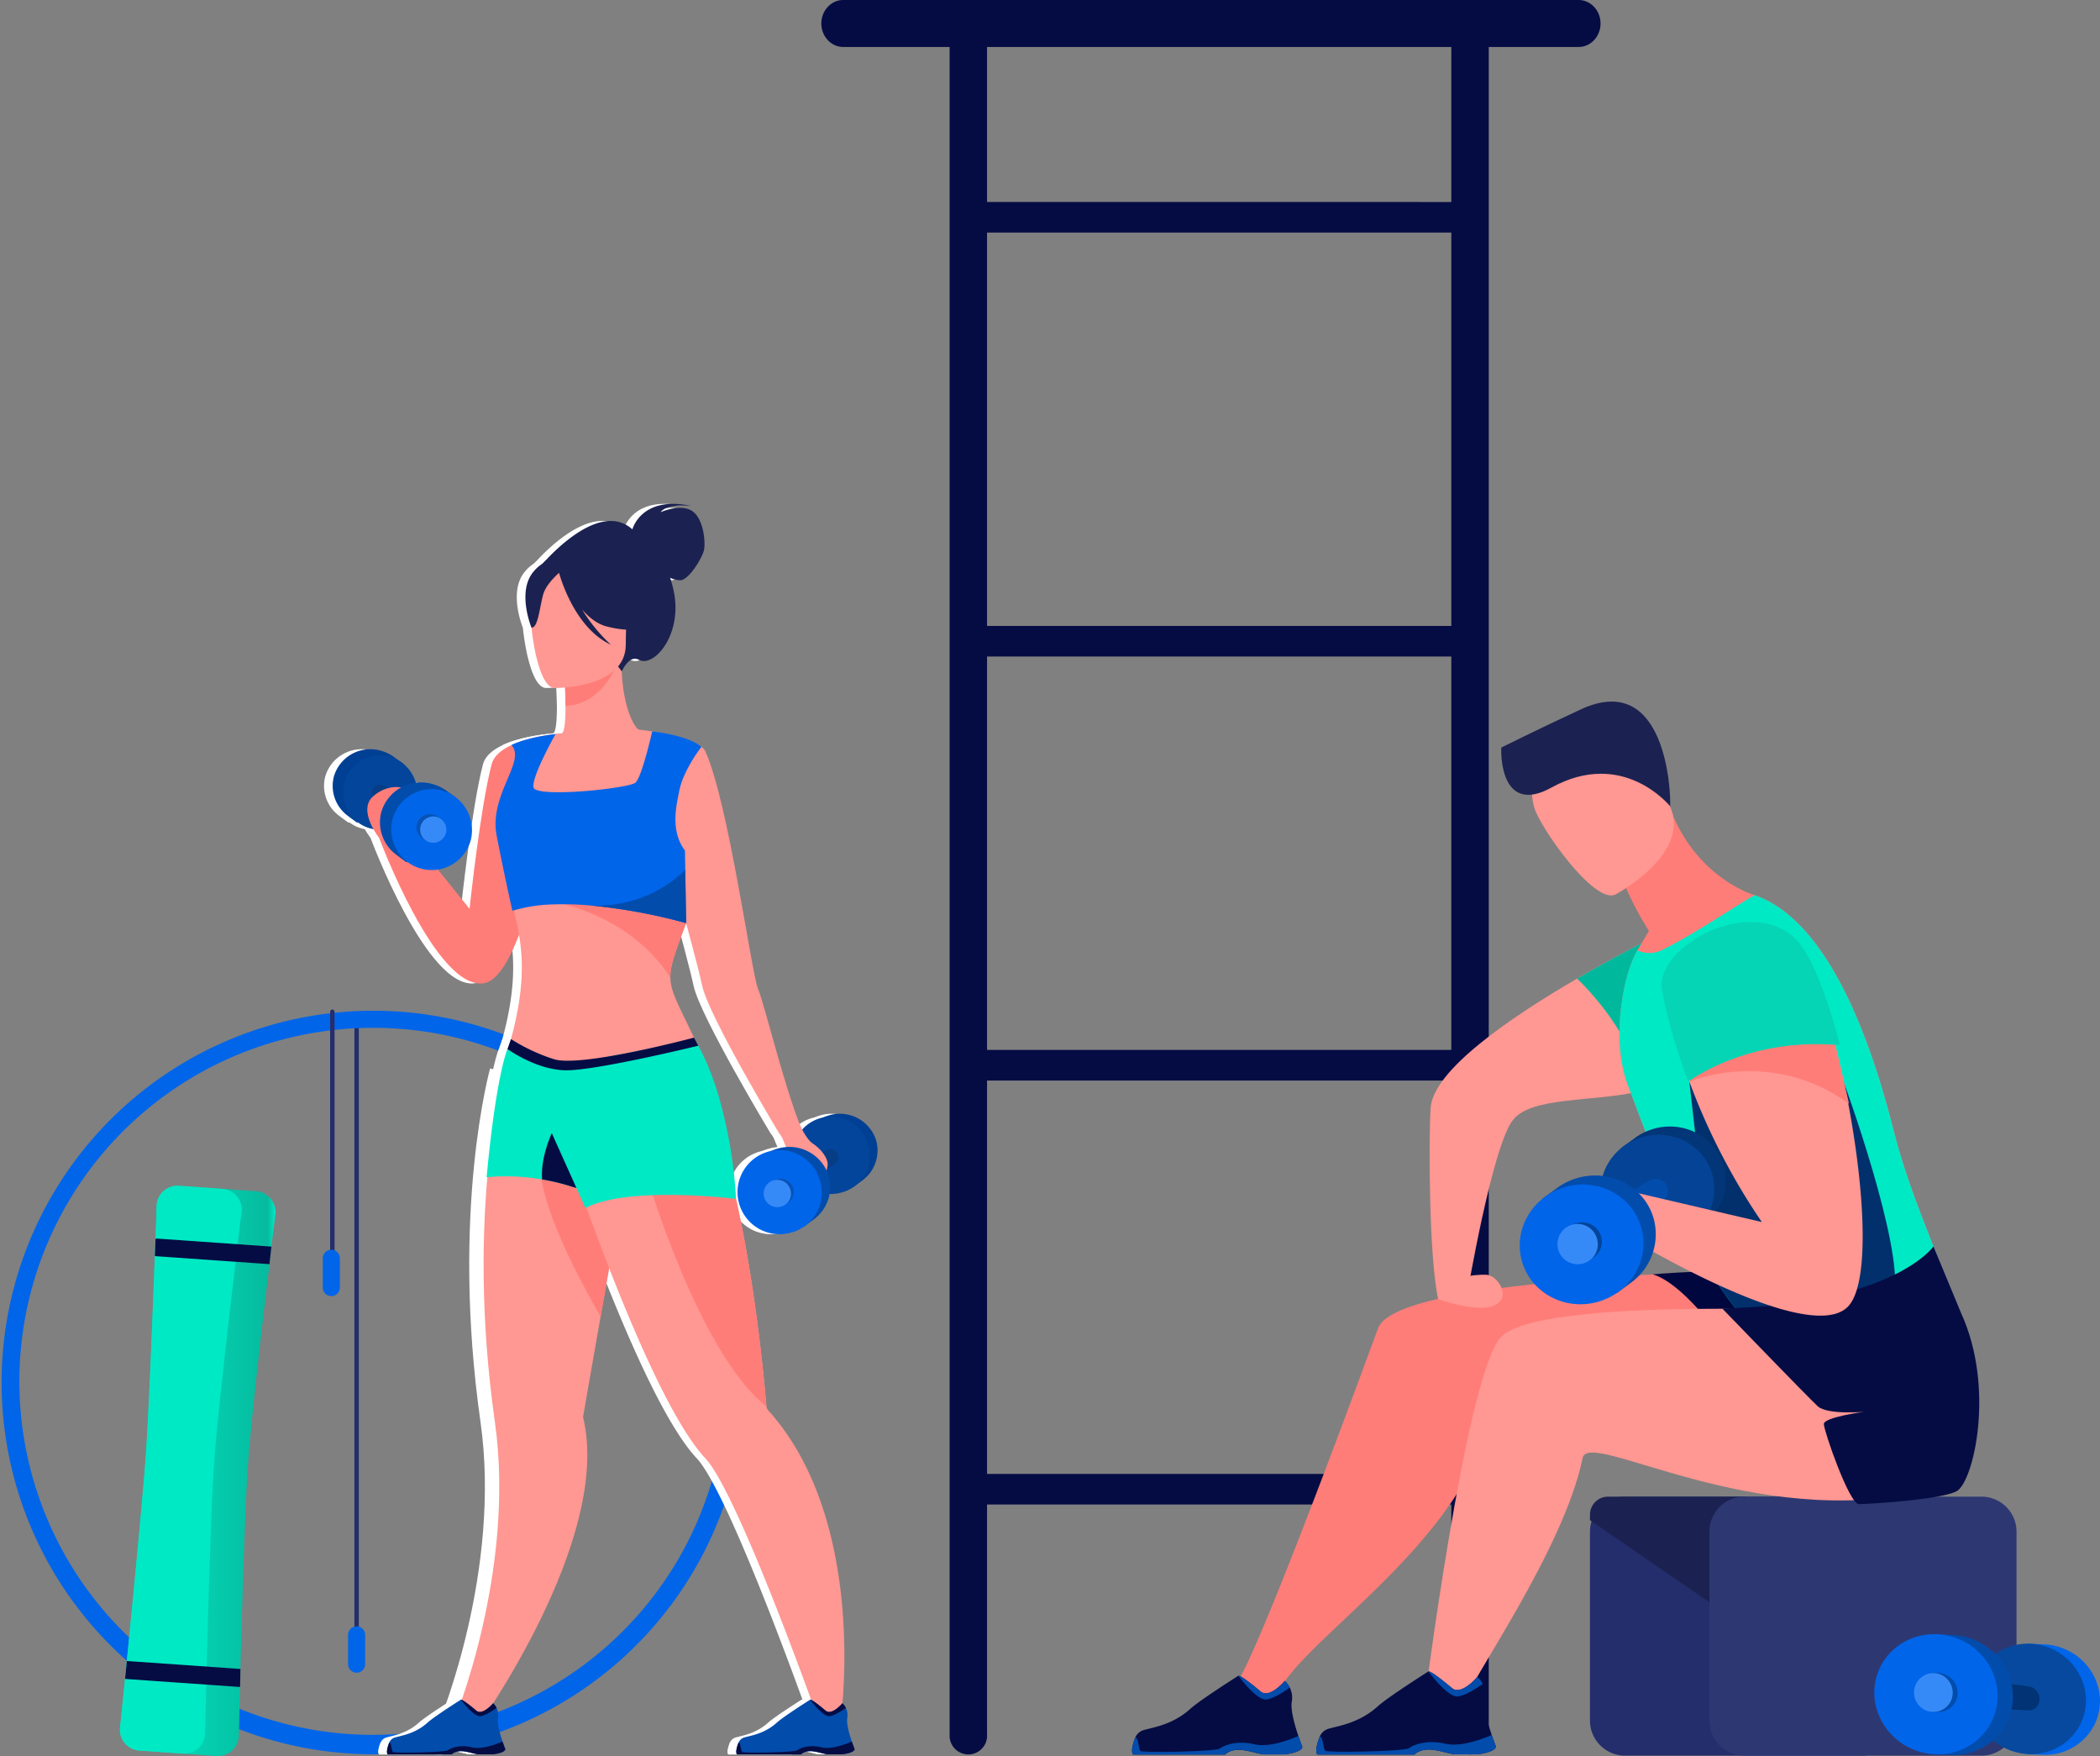 <svg xmlns="http://www.w3.org/2000/svg" xmlns:xlink="http://www.w3.org/1999/xlink" width="730.001" height="610.284" viewBox="0 0 730.001 610.284"><rect x="0" y="0" width="730.001" height="610.284" fill="#808080" stroke="none"/><defs><style>.a{fill:#050c44;}.b{fill:#242e6c;}.c{fill:#0065e9;}.d{fill:#fff;}.e{fill:#1b2251;}.f{fill:#2d3872;}.g{fill:#ff9792;}.h{fill:#00b99d;}.i{fill:#ff7d78;}.j{fill:#00073e;}.k{fill:#00e9c5;}.l{fill:#01306d;}.m{fill:#033678;}.n{fill:#044395;}.o{fill:#024cac;}.p{fill:#06d5b5;}.q{fill:#02459b;}.r{fill:#368af8;}.s{fill:#07499f;}.t{fill:#013375;}.u{fill:url(#a);}.v{fill:#ecebfc;}.w{fill:#004094;}.x{fill:#063d84;}.y{fill:#0752b4;}</style><linearGradient id="a" y1="0.5" x2="1" y2="0.5" gradientUnits="objectBoundingBox"><stop offset="0" stop-color="#00e9c5"/><stop offset="0.95" stop-color="#06bb9f"/><stop offset="1" stop-color="#00e9c5"/></linearGradient></defs><g transform="translate(-1908.267 -635.251)"><g transform="translate(1908.267 635.251)"><path class="a" d="M2822.9,635.251H2567.25c-4.185,0-7.609,3.674-7.609,8.164s3.424,8.164,7.609,8.164h36.983V1238a6.522,6.522,0,1,0,13.011,0v-79.881h161.393V1238a6.522,6.522,0,1,0,13.011,0V651.578h31.25c4.185,0,7.609-3.674,7.609-8.164S2827.082,635.251,2822.9,635.251ZM2617.244,863.428h161.393v136.715H2617.244ZM2778.637,852.8H2617.244V716.08h161.393Zm-161.393,294.7V1010.776h161.393v136.715Zm161.393-442.043H2617.244v-53.87h161.393Z" transform="translate(-2274.127 -635.251)"/><rect class="b" width="1.534" height="223.073" transform="translate(123.195 351.964)"/><g transform="translate(0 350.479)"><path class="c" d="M2134.475,1575.435a129.2,129.2,0,1,1,50.446-10.186A128.782,128.782,0,0,1,2134.475,1575.435Zm0-252.456a122.86,122.86,0,1,0,86.875,35.985A122.056,122.056,0,0,0,2134.475,1322.979Z" transform="translate(-2004.878 -1316.242)"/></g><g transform="translate(112.626 175.111)"><path class="d" d="M2348.774,1130.337s-22.9,1.338-25.389,10.8c-3.97,15.086-7.679,50.244-7.679,50.244l-23.107-28.652-8.318,4.005s19.718,52.99,36.354,50.526S2348.774,1130.337,2348.774,1130.337Z" transform="translate(-2268.109 -1050.647)"/><path class="d" d="M2439.037,1223.08c-8.725-19.568-12.9-25.1-13.045-31.258-.116-4.869,2.285-10.122,6.948-23a48,48,0,0,0,2.323-9.312c3.688-24.833-10.672-51.679-19.6-53.507-2.483-.657-6.693-9.626-6.641-24.078l-1.117.22-18.794,3.722s.428,5.915.441,11.486c.013,4.635-.266,9.032-1.313,9.6-1.357.123-2.157.2-2.157.2s-15.67,21.763-16.989,42,12.549,29.033-.1,69.48C2356.071,1259.943,2443.858,1233.893,2439.037,1223.08Z" transform="translate(-2308.591 -1027.149)"/><path class="d" d="M2446.205,977.9c-4.169-2.551-10.827.5-10.827.5,2.3-3.236,10.7-2.178,10.7-2.178-16.733-3.561-20.227,7.138-20.515,8.139-12.138-10.953-31.57,12.4-31.57,12.4l27.886,36.964s2.544-5.88,5.9-4.045c5.24,2.862,15.373-8.72,12.134-23.958a40.287,40.287,0,0,0-1.237-4.531,9.032,9.032,0,0,0,3.478.86c3.049,0,7.654-7.778,8.276-10.392S2450.375,980.451,2446.205,977.9Z" transform="translate(-2321.358 -975.497)"/><path class="d" d="M2409.314,1086.07s.428,5.915.441,11.486c10.516-.3,16.076-9.89,18.353-15.208Z" transform="translate(-2328.793 -1027.356)"/><path class="d" d="M2418.888,1041.958s5.511-8.708,6.834-16.154c.945-5.316-1.764-25.021-21.565-22.183a26.9,26.9,0,0,0-11.156,4.218c-4.3,2.9-10.5,9.173-3.566,26.368l1.8,5.808Z" transform="translate(-2317.632 -989.011)"/><path class="d" d="M2394.676,1060.237s24.882.41,24.9-15.089,3.241-25.885-12.646-26.8-18.979,4.993-20.244,10.166S2388.2,1059.73,2394.676,1060.237Z" transform="translate(-2317.666 -996.247)"/><path class="d" d="M2385.723,1442.977c-3.521,19.942-6.1,34.891-6.1,34.891,10.417,42.724-37.5,108.811-37.5,108.811l-7.443-2.988s21.679-52.158,14.287-104.169c-10.454-73.554,3.36-122.839,3.36-122.839l44.236,14.27,2.062.665C2394.691,1392.457,2389.632,1420.8,2385.723,1442.977Z" transform="translate(-2294.569 -1160.502)"/><path class="d" d="M2448.584,1241.984c-4.663,12.881-7.064,18.135-6.948,23-14.864-23.015-41.713-26.487-41.713-26.487l50.983-5.828A48,48,0,0,1,2448.584,1241.984Z" transform="translate(-2324.235 -1100.314)"/><path class="d" d="M2458.472,1127.8s21.266,2.178,23.756,7.654c8.034,17.676,16.055,77.288,18.3,82.515s9.085,33.976,14.935,48.164l-7.468,2.24s-24.643-40.885-26.883-51.525-14.524-53.917-14.524-53.917Z" transform="translate(-2352.651 -1049.414)"/><path class="d" d="M2428.857,1177.316l.291,18.467a194.2,194.2,0,0,0-33.528-6.15,106.334,106.334,0,0,0-12.634-.351,53.491,53.491,0,0,0-14.222,2.214s-2.737-11.948-5.477-26.136q-.146-.766-.235-1.523c-1.583-13.5,10.409-24.527,5.369-29.925,0,0,4.651-2.594,15.341-3.834,0,0-8.4,14.811-7.654,18.545s33.23.374,35.47-1.68,5.787-17.78,5.787-17.78,12.2,1.237,17.127,5.351a49.742,49.742,0,0,0-6.187,10.443,25.772,25.772,0,0,0-1.606,5.16c-.87,4.649-3.173,13.5,2.053,20.472Z" transform="translate(-2306.269 -1050.077)"/><path class="d" d="M2422.582,1426.126c-3.931,20.837-4.51,25.661-8.419,47.836-24.273-42.37-20.7-53.437-20.7-53.437Z" transform="translate(-2321.009 -1191.487)"/><path class="d" d="M2499.52,1575.625l-7.261,2.581s-28.278-80.2-39.876-92.563c-22.414-23.885-55.4-128.036-55.4-128.036l44.576-14.468c6.612,6.41,11.985,18.4,16.313,32.524,10.921,35.634,15.159,84.811,15.73,91.931v.017a2.469,2.469,0,0,0,.706,1.436C2509.01,1507.672,2499.52,1575.625,2499.52,1575.625Z" transform="translate(-2322.806 -1153.928)"/><path class="d" d="M2394.235,1393.274l-7.284-1.9a71.733,71.733,0,0,0-10.794-2.655,73.125,73.125,0,0,0-19.281-.773c3.36-35.937,7.244-44.55,7.244-44.55l4.742-.254,12.41,25.7Z" transform="translate(-2303.343 -1153.928)"/><path class="d" d="M2412.365,1417.513l-7.284-1.9a71.791,71.791,0,0,0-10.794-2.655c-.489-6.9,2.288-14.293,5.115-19.874Z" transform="translate(-2321.472 -1178.167)"/><path class="d" d="M2506.831,1498.266c-23.343-18.25-41.377-79.4-41.377-79.4l25.647-12.53C2502.022,1441.969,2506.26,1491.146,2506.831,1498.266Z" transform="translate(-2356.04 -1184.6)"/><path class="d" d="M2372.867,1337.492s10.688,8.074,21.515,7.327,42.439-7.965,42.439-7.965,5.857,8.507,9.957,25.389a158.883,158.883,0,0,1,4.557,30.182s-37.414-4.668-52.349,3.172Z" transform="translate(-2311.104 -1150.878)"/><path class="d" d="M2411.259,1037.166c10.456,2.688,14.991-.114,14.991-.114a40,40,0,0,0-9.684-17.492c-3.9-4.106-21.818-4.413-22.372-3.585-1.63-1.4-4.534-2.409-8.374,2.245-5.768,6.992-.635,19.351-.635,19.351,2.368.276,2.926-7.849,4.167-11.8.913-2.9,3.907-5.868,5.426-7.232.5,1.837,5.514,19.207,18,24.98a58.054,58.054,0,0,1-9.984-12.192C2405.219,1034.081,2408.069,1036.345,2411.259,1037.166Z" transform="translate(-2316.061 -994.574)"/><path class="d" d="M2330.908,1819.9a.65.65,0,0,0-.049.053h-2.569a4.486,4.486,0,0,1,.68-.053Z" transform="translate(-2289.469 -1385.317)"/><g transform="translate(149.451 211.998)"><g transform="translate(10.527)"><path class="d" d="M2595.451,1396.9a13.181,13.181,0,0,0-16.314-9,13.826,13.826,0,0,0-4.879,2.41l-2.822,2.047s-2.978,7.553-1.919,11.5c1.848,6.892,17.952,9,17.952,9l3.2-2.37v0A12.923,12.923,0,0,0,2595.451,1396.9Z" transform="translate(-2566.415 -1387.416)"/><path class="d" d="M2590.064,1400.681a13.435,13.435,0,1,0-9.621,15.958A13.181,13.181,0,0,0,2590.064,1400.681Z" transform="translate(-2563.702 -1389.252)"/></g><path class="d" d="M2569.664,1413.788a3,3,0,0,0-4.018-2.317c-.816.3-22.4,13.808-22.4,13.808l4.617,5.718,20.944-14.952A2.485,2.485,0,0,0,2569.664,1413.788Z" transform="translate(-2543.247 -1398.996)"/></g><g transform="translate(0 85.308)"><path class="d" d="M2277.3,1146.189l-2.821-2.047a13.826,13.826,0,0,0-4.878-2.41,13.181,13.181,0,0,0-16.314,9,12.923,12.923,0,0,0,4.786,13.583l0,0,3.2,2.369s16.1-2.107,17.953-9C2280.279,1153.742,2277.3,1146.189,2277.3,1146.189Z" transform="translate(-2252.859 -1141.253)"/><path class="d" d="M2274.8,1145.516a12.93,12.93,0,1,0,9.62,15.958A13.18,13.18,0,0,0,2274.8,1145.516Z" transform="translate(-2255.382 -1143.089)"/><path class="d" d="M2283.243,1165.308a3,3,0,0,0-4.019,2.318,2.486,2.486,0,0,0,.855,2.256l20.945,14.952,4.617-5.717S2284.058,1165.609,2283.243,1165.308Z" transform="translate(-2265.649 -1152.833)"/></g><path class="d" d="M2280.444,1184.431s-7.7-9.551-2.156-14.48,12.734-3.492,12.939-.617-2.464,11.092-2.464,11.092Z" transform="translate(-2264.226 -1068.299)"/><path class="d" d="M2561.626,1394.166s2.271,5.351,4.635,6.845,5.726,5.1,5.1,7.965-1.245,7.343-4.232,7.343-9.957-13.192-10.827-15.681-1.618-2.987-1.618-2.987Z" transform="translate(-2399.348 -1178.694)"/><g transform="translate(140.947 223.533)"><path class="d" d="M2561.262,1420.142a14.339,14.339,0,0,0-17.747-9.794,15.032,15.032,0,0,0-5.307,2.622l-3.069,2.227s-3.24,8.217-2.089,12.511c2.011,7.5,19.531,9.791,19.531,9.791l3.478-2.577,0,0A14.059,14.059,0,0,0,2561.262,1420.142Z" transform="translate(-2529.674 -1409.828)"/><path class="d" d="M2555.4,1424.257a14.616,14.616,0,1,0-10.465,17.359A14.338,14.338,0,0,0,2555.4,1424.257Z" transform="translate(-2526.724 -1411.825)"/><g transform="translate(8.945 11.054)"><path class="d" d="M2555.25,1434.655a4.654,4.654,0,0,0-5.761-3.18,4.885,4.885,0,0,0-1.724.851l-1,.723.122.156a4.492,4.492,0,0,0-.8,3.906,4.654,4.654,0,0,0,5.762,3.179q.237-.063.463-.149l.115.148,1.129-.837h0A4.564,4.564,0,0,0,2555.25,1434.655Z" transform="translate(-2544.995 -1431.307)"/><path class="d" d="M2553.415,1435.991a4.745,4.745,0,1,0-3.4,5.636A4.656,4.656,0,0,0,2553.415,1435.991Z" transform="translate(-2544.104 -1431.955)"/></g></g><g transform="translate(16.442 96.842)"><path class="d" d="M2285.273,1173.979a14.338,14.338,0,0,1,17.747-9.793,15.039,15.039,0,0,1,5.308,2.622l3.069,2.226s3.24,8.217,2.088,12.511c-2.011,7.5-19.53,9.791-19.53,9.791l-3.478-2.577v0A14.059,14.059,0,0,1,2285.273,1173.979Z" transform="translate(-2284.807 -1163.664)"/><path class="d" d="M2308.674,1168.3a14.067,14.067,0,1,0,10.465,17.359A14.338,14.338,0,0,0,2308.674,1168.3Z" transform="translate(-2287.552 -1165.662)"/><g transform="translate(12.702 11.055)"><path class="d" d="M2318,1187.042l.122-.155-1-.723a4.874,4.874,0,0,0-1.724-.851,4.655,4.655,0,0,0-5.762,3.179,4.565,4.565,0,0,0,1.69,4.8h0l1.129.837.115-.148q.226.084.464.149a4.655,4.655,0,0,0,5.762-3.179A4.494,4.494,0,0,0,2318,1187.042Z" transform="translate(-2309.488 -1185.144)"/><path class="d" d="M2317.237,1186.649a4.567,4.567,0,1,0,3.4,5.636A4.655,4.655,0,0,0,2317.237,1186.649Z" transform="translate(-2310.379 -1185.792)"/></g></g><g transform="translate(18.9 415.589)"><path class="d" d="M2326.45,1801.988h-5.238c-1.755-.276-3.051-.784-4.85-1.02-2.733-.358-3.991.762-4.241,1.02a.624.624,0,0,0-.049.052H2289.82c-.561-.8-.023-2.651.5-4.014a3.168,3.168,0,0,1,2.084-1.9c2.36-.683,7.012-1.292,11.272-5.149,2.4-2.166,11.574-7.964,11.574-7.964l.049-.011c.2,0,1.161.3,5.336,3.823,2.158,1.818,5.836-2.569,5.836-2.569a5.239,5.239,0,0,1,1.206,1.635,5.527,5.527,0,0,1,.478,3.416c-.333,2.005.739,5.731,1.594,8.251.52,1.527.956,2.61.956,2.61S2330.957,1801.424,2326.45,1801.988Z" transform="translate(-2289.582 -1782.998)"/><path class="d" d="M2351.888,1785.888c-1.251.881-3.89,2.618-5.641,2.845-2.363.31-6.784-5.724-6.784-5.724l.049-.011c.2,0,1.161.3,5.335,3.823,2.158,1.818,5.836-2.569,5.836-2.569A5.239,5.239,0,0,1,2351.888,1785.888Z" transform="translate(-2313.791 -1782.998)"/><path class="d" d="M2326.45,1815.716h-5.238c-1.755-.276-3.051-.784-4.85-1.02-2.733-.358-3.991.762-4.241,1.02a.614.614,0,0,0-.049.052H2289.82c-.561-.8-.023-2.651.5-4.014.676-.6.866,2.61,1.24,3.121s18.154.187,19.18-.56,4.107-2.054,8.4-1.027c3.738.892,9.244-1.4,10.607-2.005.52,1.527.956,2.61.956,2.61S2330.957,1815.152,2326.45,1815.716Z" transform="translate(-2289.582 -1796.726)"/></g><g transform="translate(140.323 415.589)"><path class="d" d="M2562.379,1801.988h-5.238c-1.755-.276-3.051-.784-4.85-1.02-2.733-.358-3.991.762-4.242,1.02a.593.593,0,0,0-.048.052h-22.253c-.56-.8-.023-2.651.5-4.014a3.169,3.169,0,0,1,2.083-1.9c2.36-.683,7.012-1.292,11.272-5.149,2.4-2.166,11.575-7.964,11.575-7.964l.048-.011c.2,0,1.161.3,5.336,3.823,2.158,1.818,5.836-2.569,5.836-2.569a5.239,5.239,0,0,1,1.206,1.635,5.522,5.522,0,0,1,.478,3.416c-.332,2.005.739,5.731,1.594,8.251.519,1.527.956,2.61.956,2.61S2566.886,1801.424,2562.379,1801.988Z" transform="translate(-2525.51 -1782.998)"/><path class="d" d="M2587.817,1785.888c-1.251.881-3.89,2.618-5.641,2.845-2.364.31-6.784-5.724-6.784-5.724l.049-.011c.2,0,1.161.3,5.335,3.823,2.158,1.818,5.835-2.569,5.835-2.569A5.238,5.238,0,0,1,2587.817,1785.888Z" transform="translate(-2549.719 -1782.998)"/><path class="d" d="M2562.379,1815.716h-5.238c-1.755-.276-3.051-.784-4.85-1.02-2.733-.358-3.991.762-4.242,1.02a.584.584,0,0,0-.048.052h-22.253c-.56-.8-.023-2.651.5-4.014.676-.6.866,2.61,1.24,3.121s18.153.187,19.18-.56,4.107-2.054,8.4-1.027c3.738.892,9.245-1.4,10.608-2.005.519,1.527.956,2.61.956,2.61S2566.886,1815.152,2562.379,1815.716Z" transform="translate(-2525.51 -1796.726)"/></g><path class="d" d="M2460,1241.193a194.2,194.2,0,0,0-33.529-6.15,44,44,0,0,0,33.2-12.28.33.33,0,0,0,.037-.037Z" transform="translate(-2337.119 -1095.487)"/><path class="d" d="M2370.952,1339.9s9.7,7.1,19.968,7.391,46.366-8.543,46.366-8.543l-1.488-2.807s-39.566,10.583-48.845,7.447a64.52,64.52,0,0,1-14.774-6.938Z" transform="translate(-2310.174 -1150.434)"/></g><g transform="translate(393.525 243.828)"><path class="b" d="M12.187,0H94.562A12.188,12.188,0,0,1,106.75,12.188V77.821A12.187,12.187,0,0,1,94.563,90.008H12.188A12.188,12.188,0,0,1,0,77.82V12.187A12.187,12.187,0,0,1,12.187,0Z" transform="translate(159.181 276.316)"/><path class="e" d="M3133.318,1645.906l-11.578,37.688-42.937-29.5v-1.92a6.291,6.291,0,0,1,6.272-6.272Z" transform="translate(-2919.622 -1369.59)"/><path class="f" d="M12.188,0H94.564a12.187,12.187,0,0,1,12.187,12.187V77.818A12.187,12.187,0,0,1,94.564,90.005H12.187A12.187,12.187,0,0,1,0,77.818V12.188A12.188,12.188,0,0,1,12.188,0Z" transform="translate(200.712 276.317)"/><path class="g" d="M3068.532,1305.565c-3.218,5.887-11.233,9.3-20.709,11.9q-1.584.431-3.217.84c-16.607,4.146-38.859,1.764-45.305,10.4-7.159,9.6-15.681,59.988-15.681,59.988-10.26,4.085-10.144,2.084-10.144,2.084-3.151-13.621-3.389-55.047-2.643-66.457.852-13.107,27.774-31.5,50.931-44.966,17.691-10.294,33.186-17.712,33.186-17.712.481.1.957.21,1.415.326C3076.774,1267.149,3077.389,1289.362,3068.532,1305.565Z" transform="translate(-2867.048 -1183.092)"/><path class="h" d="M3104.728,1261.969c-2.189,18.337-5.71,45.431-8.541,55.5q-1.584.431-3.217.84c0-.011-.006-.028-.006-.039-3.2-19.216-19.365-35.579-22.837-38.912,17.69-10.294,33.186-17.712,33.186-17.712C3103.793,1261.742,3104.27,1261.853,3104.728,1261.969Z" transform="translate(-2915.411 -1183.092)"/><path class="i" d="M3221.854,1382.989a187.054,187.054,0,0,0-4.936-23.771c-6.584-23.782-16.214-40.256-23.179-67.786-11.167-43.678-27.2-73.3-47.852-80.5-.047-.015-.106-.032-.169-.05-1.631-.5-14.745-4.895-24.166-19.663q-.763-1.194-1.481-2.471a53.505,53.505,0,0,1-2.759-5.611q-.6-1.385-1.133-2.853l-15.766,26.6a124.94,124.94,0,0,0,6.711,13.312q.886,1.561,1.9,3.273c-.041,0-.083.012-.123.016l-3.93,6.562c-5.324,9.387-8.9,31.477-3.533,46.149,30.836,84.322,45.387,84.15,45.7,85.133a4.811,4.811,0,0,0,1.514,2C3159.563,1372.994,3223.01,1391.077,3221.854,1382.989Z" transform="translate(-2929.316 -1143.607)"/><path class="i" d="M3108.665,1220.2a124.88,124.88,0,0,1-6.711-13.312l15.767-26.6q.538,1.467,1.132,2.853C3120.54,1189.946,3122.684,1206.508,3108.665,1220.2Z" transform="translate(-2930.858 -1143.607)"/><path class="g" d="M3068.583,1185.971s27.848-14.691,18.433-31.892-12.162-30.683-30.341-22.031-18.011,17.091-16.265,23.6S3061.1,1189.349,3068.583,1185.971Z" transform="translate(-2900.622 -1118.887)"/><path class="e" d="M3077.569,1145.4s-16.221-20.3-41.273-6.49c-17.159,9.459-17.617-10.54-17.406-13.924,0,0,13.508-6.717,27.6-13.246C3076.055,1098.033,3077.909,1140.286,3077.569,1145.4Z" transform="translate(-2890.529 -1109.016)"/><path class="i" d="M3029.489,1550.074c-7.341.978-18.008.99-29.735.646-31.916-.941-71.926-4.559-74.271,1.759-15.312,41.22-70.35,73.621-71.317,88.91.179.989-13.979-6.59-13.535-6.907,0,0,4.481-1.867,48.9-122.689,4.076-11.089,50.435-15.316,78.482-17.552,17.914-1.434,31.882-1.987,31.882-1.987a188.427,188.427,0,0,1,38.7-1.818C3058.167,1491.8,3056.8,1546.438,3029.489,1550.074Z" transform="translate(-2804.022 -1293.969)"/><path class="g" d="M2976.3,1504.54s13.862,5.01,19.758,2.062.737-10.564-3.194-10.564S2980.234,1496.187,2976.3,1504.54Z" transform="translate(-2869.875 -1296.853)"/><path class="j" d="M3173.323,1550.074c-7.342.978-18,.989-29.736.646,2.869-9.265,10.423-25.958-.71-38.33,0,0-12.112-16.655-21.842-19.369,17.912-1.432,22.7-.767,22.7-.767a188.513,188.513,0,0,1,38.7-1.818C3202,1491.8,3200.638,1546.436,3173.323,1550.074Z" transform="translate(-2940.118 -1293.969)"/><path class="k" d="M3216.919,1388.116l-.317.276-67.957,3.842a4.785,4.785,0,0,1-1.513-2c-.048-.156-.455-.28-1.221-.717-2.169-1.228-7.24-4.925-15.394-18.7-7.229-12.212-16.88-32.348-29.082-65.713-5.368-14.674-1.792-36.762,3.533-46.149a9.949,9.949,0,0,0,8.748-.2c11.72-5.686,31.359-19.18,32.169-18.919,20.651,7.191,36.687,36.818,47.855,80.5C3200.7,1347.859,3210.333,1364.336,3216.919,1388.116Z" transform="translate(-2929.316 -1172.506)"/><path class="l" d="M3199.577,1365.755l-33.305,31.26-20.342-31.341,7.473,66.216c8.154,13.777,13.225,17.474,15.394,18.7,18.822,1.064,46.141.639,48.329-10.537C3220.485,1422.88,3199.577,1365.755,3199.577,1365.755Z" transform="translate(-2952.201 -1233.582)"/><path class="g" d="M3142.175,1582.134c-61.1,14.554-118.179-21.57-120.3-11.257-6.564,31.957-39.726,78.269-40.5,83.8-.115.814-14.623,2.054-14.623,2.054s14.295-112.877,26.377-127.495c12.479-15.095,124.687-9.02,124.687-9.02C3161.574,1511.541,3169.322,1575.667,3142.175,1582.134Z" transform="translate(-2865.239 -1307.999)"/><path class="a" d="M3168.19,1498.535s29.861,30.916,33.177,33.956,16.032,1.935,16.032,1.935-13.912,1.843-13.912,4.238,8.844,27.825,12.161,27.825,28.009-1.474,33.906-4.422,13.636-35.749,1.658-61.915l-9.628-23.218S3227.929,1496.917,3168.19,1498.535Z" transform="translate(-2963.005 -1287.581)"/><g transform="translate(147.313 146.129)"><g transform="translate(11.232 0)"><path class="m" d="M3132.808,1409.962c-2.729-10.175-13.511-16.125-24.083-13.29a20.4,20.4,0,0,0-7.2,3.557l-4.165,3.022s-4.4,11.15-2.833,16.977c2.728,10.174,26.5,13.286,26.5,13.286l4.721-3.5,0,0A19.078,19.078,0,0,0,3132.808,1409.962Z" transform="translate(-3085.635 -1394.413)"/><ellipse class="n" cx="19.818" cy="19.074" rx="19.818" ry="19.074" transform="matrix(0.966, -0.259, 0.259, 0.966, 0, 10.267)"/></g><path class="o" d="M3094.739,1434.9a4.424,4.424,0,0,0-5.931-3.422c-1.2.444-33.065,20.385-33.065,20.385l6.816,8.439,30.918-22.072A3.669,3.669,0,0,0,3094.739,1434.9Z" transform="translate(-3055.743 -1411.508)"/></g><path class="g" d="M3177.117,1392.641c-14.378,14.367-80.34-26.536-80.34-26.536l7.463-12.991,43.026,10.045a226.236,226.236,0,0,1-25.192-48.786c-6.717-18.06-8.712-30.455-8.712-30.455-3.687-14.738,28.779-33.4,44.6-18.425,5.274,5,10.463,19.183,14.9,36.442C3181.721,1336.414,3186.7,1383.066,3177.117,1392.641Z" transform="translate(-2928.345 -1182.282)"/><path class="i" d="M3194.937,1326.8c-15.222,3.581-45.312,11.623-49,20.005,0,0,28.082-12.056,55.505,7.647Z" transform="translate(-2952.202 -1214.716)"/><path class="p" d="M3190.5,1302.81c-29.957-2.769-49.648,10.417-52.761,12.661-6.937-18.424-9-31.069-9-31.069-3.808-15.035,29.722-34.075,46.057-18.8C3180.241,1270.7,3185.911,1285.2,3190.5,1302.81Z" transform="translate(-2944.392 -1183.379)"/><g transform="translate(0 338.547)"><path class="a" d="M2822.576,1794.155h-7.54c-2.526-.4-4.391-1.128-6.981-1.467-3.934-.516-5.745,1.1-6.105,1.467a.978.978,0,0,0-.07.075h-32.03c-.806-1.15-.032-3.815.726-5.777a4.558,4.558,0,0,1,3-2.741c3.4-.983,10.093-1.859,16.224-7.411,3.45-3.117,16.66-11.463,16.66-11.463l.07-.016c.29.005,1.671.43,7.679,5.5,3.106,2.617,8.4-3.7,8.4-3.7a7.526,7.526,0,0,1,1.736,2.354,7.95,7.95,0,0,1,.688,4.917c-.478,2.886,1.064,8.25,2.3,11.877.747,2.2,1.375,3.757,1.375,3.757S2829.063,1793.343,2822.576,1794.155Z" transform="translate(-2769.509 -1766.822)"/><path class="o" d="M2859.19,1770.982c-1.8,1.269-5.6,3.767-8.12,4.095-3.4.446-9.765-8.239-9.765-8.239l.07-.016c.29.005,1.671.43,7.679,5.5,3.107,2.617,8.4-3.7,8.4-3.7A7.53,7.53,0,0,1,2859.19,1770.982Z" transform="translate(-2804.354 -1766.822)"/><path class="o" d="M2822.576,1813.914h-7.54c-2.526-.4-4.391-1.128-6.981-1.467-3.934-.516-5.745,1.1-6.105,1.467a.99.99,0,0,0-.07.075h-32.03c-.806-1.15-.032-3.816.726-5.777.973-.865,1.246,3.757,1.784,4.493s26.128.269,27.607-.807,5.912-2.956,12.091-1.478c5.38,1.284,13.307-2.01,15.269-2.886.747,2.2,1.375,3.756,1.375,3.756S2829.063,1813.1,2822.576,1813.914Z" transform="translate(-2769.509 -1786.582)"/></g><g transform="translate(64.052 337.05)"><path class="a" d="M2949.929,1792.74h-7.952c-2.663-.419-4.63-1.19-7.362-1.547-4.148-.544-6.058,1.156-6.438,1.547-.051.051-.073.079-.073.079h-33.778c-.851-1.212-.034-4.024.765-6.092a4.807,4.807,0,0,1,3.163-2.891c3.582-1.037,10.644-1.961,17.111-7.816,3.638-3.287,17.569-12.089,17.569-12.089l.074-.017c.306.005,1.762.453,8.1,5.8,3.276,2.76,8.858-3.9,8.858-3.9a7.945,7.945,0,0,1,1.83,2.482,8.385,8.385,0,0,1,.726,5.186c-.5,3.043,1.123,8.7,2.42,12.525.788,2.318,1.451,3.962,1.451,3.962S2956.77,1791.884,2949.929,1792.74Z" transform="translate(-2893.964 -1763.915)"/><path class="o" d="M2988.54,1768.3c-1.9,1.338-5.9,3.973-8.562,4.318-3.588.47-10.3-8.688-10.3-8.688l.074-.017c.306.005,1.762.453,8.1,5.8,3.276,2.76,8.858-3.9,8.858-3.9A7.942,7.942,0,0,1,2988.54,1768.3Z" transform="translate(-2930.711 -1763.915)"/><path class="o" d="M2949.929,1813.578h-7.952c-2.663-.419-4.63-1.19-7.362-1.547-4.148-.544-6.058,1.156-6.438,1.547-.051.051-.073.079-.073.079h-33.778c-.851-1.213-.034-4.024.765-6.092,1.026-.913,1.315,3.961,1.882,4.738s27.554.283,29.114-.85,6.234-3.117,12.751-1.559c5.673,1.354,14.033-2.12,16.1-3.044.788,2.318,1.451,3.962,1.451,3.962S2956.77,1812.722,2949.929,1813.578Z" transform="translate(-2893.964 -1784.753)"/></g><g transform="translate(134.76 164.708)"><path class="o" d="M3082.338,1444.275c-2.968-11.068-14.7-17.541-26.2-14.457a22.2,22.2,0,0,0-7.835,3.87l-4.531,3.287s-4.782,12.129-3.082,18.469c2.968,11.069,28.83,14.453,28.83,14.453l5.135-3.8,0,0A20.754,20.754,0,0,0,3082.338,1444.275Z" transform="translate(-3035.708 -1429.049)"/><path class="c" d="M3032.041,1461.52c-2.969-11.069,3.948-22.542,15.449-25.626s23.229,3.388,26.2,14.457-3.948,22.542-15.448,25.626S3035.009,1472.589,3032.041,1461.52Z" transform="translate(-3031.353 -1431.999)"/><g transform="translate(13.204 16.318)"><path class="q" d="M3073.562,1465.7a6.872,6.872,0,0,0-8.505-4.694,7.215,7.215,0,0,0-2.544,1.257l-1.471,1.067s-1.553,3.938-1,6c.963,3.594,9.36,4.692,9.36,4.692l1.667-1.235h0A6.739,6.739,0,0,0,3073.562,1465.7Z" transform="translate(-3058.423 -1460.756)"/><path class="r" d="M3070.753,1467.672a7,7,0,1,0-5.015,8.32A6.873,6.873,0,0,0,3070.753,1467.672Z" transform="translate(-3057.01 -1461.714)"/></g></g><g transform="translate(258.027 324.091)"><g transform="translate(15.786 3.311)"><g transform="translate(18.372)"><path class="c" d="M3374.862,1747.117a20.407,20.407,0,0,0-7.848-1.713l-5.14-.236s-10.391,5.972-12.805,11.5c-4.215,9.655,12.425,26.916,12.425,26.916l5.871.211v0a19.078,19.078,0,0,0,18.029-11.266C3389.608,1762.872,3384.893,1751.5,3374.862,1747.117Z" transform="translate(-3342.646 -1745.168)"/><path class="s" d="M3364.571,1746.913c-10.031-4.379-21.578-.1-25.794,9.552s.5,21.031,10.532,25.409,21.579.1,25.794-9.552S3374.6,1751.292,3364.571,1746.913Z" transform="translate(-3337.233 -1745.181)"/></g><path class="t" d="M3340.1,1769.894c-1.218-.4-38.558-4.695-38.558-4.695l.063,10.848,37.934,2.036a3.668,3.668,0,0,0,3.063-1.815A4.424,4.424,0,0,0,3340.1,1769.894Z" transform="translate(-3301.537 -1754.89)"/></g><path class="o" d="M3310.916,1740.854a22.2,22.2,0,0,0-8.538-1.863l-5.591-.257-.009.9a20.432,20.432,0,0,0-13.922,11.614c-4.584,10.5.545,22.879,11.457,27.642q1.025.448,2.068.785l-.008.853,6.387.23v0a20.754,20.754,0,0,0,19.613-12.255C3326.958,1757.994,3321.829,1745.618,3310.916,1740.854Z" transform="translate(-3275.87 -1738.734)"/><path class="c" d="M3300.6,1740.633c-10.912-4.764-23.475-.111-28.06,10.391s.544,22.879,11.457,27.643,23.475.111,28.06-10.392S3311.514,1745.4,3300.6,1740.633Z" transform="translate(-3270.864 -1738.748)"/><g transform="translate(13.348 13.409)"><path class="o" d="M3310.089,1765.478a7.213,7.213,0,0,0-2.771-.605l-1.816-.083s-3.67,2.109-4.522,4.062c-1.489,3.41,4.388,9.506,4.388,9.506l2.073.074v0a6.738,6.738,0,0,0,6.368-3.978A6.871,6.871,0,0,0,3310.089,1765.478Z" transform="translate(-3298.711 -1764.789)"/><path class="r" d="M3306.455,1765.405a6.742,6.742,0,1,0,3.719,8.974A6.873,6.873,0,0,0,3306.455,1765.405Z" transform="translate(-3296.799 -1764.794)"/></g></g></g><g transform="translate(41.699 412.09)"><path class="u" d="M2133.259,1437.855l-26.868-1.883a7.252,7.252,0,0,0-7.728,6.715s-.138,4.6-.391,11.72c-.067,1.84-.144,3.8-.233,5.95-.8,21.039-2.146,55.2-3.167,69.768-1.1,14.867-4.3,48.224-6.579,71.067-.212,2.137-.414,4.153-.613,6.107-1.027,10.26-1.761,17.221-1.761,17.221a7.252,7.252,0,0,0,6.715,7.728l26.869,1.883a7.254,7.254,0,0,0,7.728-6.716s.178-6.937.409-17.253c.076-1.963.1-4.052.132-6.264.624-22.958,1.62-56.469,2.658-71.28,1.025-14.627,4.935-48.487,7.448-69.407.216-2.2.484-4.271.674-6.1.86-7.013,1.422-11.524,1.422-11.524A7.252,7.252,0,0,0,2133.259,1437.855Z" transform="translate(-2085.901 -1435.954)"/><path class="k" d="M2121.507,1437.032l-15.117-1.06a7.252,7.252,0,0,0-7.728,6.715s-.138,4.6-.391,11.72c-.067,1.84-.144,3.8-.233,5.95-.8,21.039-2.146,55.2-3.167,69.768-1.1,14.867-4.3,48.224-6.579,71.067-.212,2.137-.414,4.153-.613,6.107-1.027,10.26-1.761,17.221-1.761,17.221a7.252,7.252,0,0,0,6.715,7.728l15.118,1.059a7.252,7.252,0,0,0,7.728-6.715s.179-6.937.409-17.253c.076-1.963.1-4.053.132-6.265.625-22.958,1.62-56.469,2.658-71.28,1.025-14.627,4.936-48.488,7.447-69.407.216-2.2.484-4.272.674-6.1.861-7.013,1.423-11.524,1.423-11.524A7.252,7.252,0,0,0,2121.507,1437.032Z" transform="translate(-2085.901 -1435.954)"/><g transform="translate(1.778 18.369)"><path class="a" d="M2110.46,1471.659a1.544,1.544,0,0,0-.742.071c-.067,1.84-.144,3.8-.233,5.95a1.708,1.708,0,0,0,.547.1l39.292,2.754c.216-2.2.484-4.271.674-6.1Z" transform="translate(-2099.125 -1471.646)"/><path class="a" d="M2089.969,1756.968l-.613,6.107a.779.779,0,0,0,.363.087l39.6,2.775c.076-1.963.1-4.052.132-6.264l-39.292-2.754A.226.226,0,0,0,2089.969,1756.968Z" transform="translate(-2089.356 -1610.1)"/></g></g><g transform="translate(112.203 350.858)"><path class="b" d="M2228.625,1316.979a.767.767,0,0,0-.767.767v83.919a.767.767,0,0,0,1.534,0v-83.919A.767.767,0,0,0,2228.625,1316.979Z" transform="translate(-2225.302 -1316.979)"/><path class="c" d="M2225.863,1479.166a2.981,2.981,0,0,0-2.972,2.972V1492.3a2.972,2.972,0,0,0,5.944,0v-10.161A2.981,2.981,0,0,0,2225.863,1479.166Z" transform="translate(-2222.891 -1395.695)"/></g><path class="c" d="M2242.938,1733.5a2.98,2.98,0,0,0-2.972,2.972v10.162a2.972,2.972,0,0,0,5.944,0v-10.162A2.98,2.98,0,0,0,2242.938,1733.5Z" transform="translate(-2118.975 -1168.277)"/><g transform="translate(115.626 175.111)"><path class="i" d="M2348.774,1130.337s-22.9,1.338-25.389,10.8c-3.97,15.086-7.679,50.244-7.679,50.244l-23.107-28.652-8.318,4.005s19.718,52.99,36.354,50.526S2348.774,1130.337,2348.774,1130.337Z" transform="translate(-2268.109 -1050.647)"/><path class="g" d="M2439.037,1223.08c-8.725-19.568-12.9-25.1-13.045-31.258-.116-4.869,2.285-10.122,6.948-23a48,48,0,0,0,2.323-9.312c3.688-24.833-10.672-51.679-19.6-53.507-2.483-.657-6.693-9.626-6.641-24.078l-1.117.22-18.794,3.722s.428,5.915.441,11.486c.013,4.635-.266,9.032-1.313,9.6-1.357.123-2.157.2-2.157.2s-15.67,21.763-16.989,42,12.549,29.033-.1,69.48C2356.071,1259.943,2443.858,1233.893,2439.037,1223.08Z" transform="translate(-2308.591 -1027.149)"/><path class="e" d="M2446.205,977.9c-4.169-2.551-10.827.5-10.827.5,2.3-3.236,10.7-2.178,10.7-2.178-16.733-3.561-20.227,7.138-20.515,8.139-12.138-10.953-31.57,12.4-31.57,12.4l27.886,36.964s2.544-5.88,5.9-4.045c5.24,2.862,15.373-8.72,12.134-23.958a40.287,40.287,0,0,0-1.237-4.531,9.032,9.032,0,0,0,3.478.86c3.049,0,7.654-7.778,8.276-10.392S2450.375,980.451,2446.205,977.9Z" transform="translate(-2321.358 -975.497)"/><path class="i" d="M2409.314,1086.07s.428,5.915.441,11.486c10.516-.3,16.076-9.89,18.353-15.208Z" transform="translate(-2328.793 -1027.356)"/><path class="e" d="M2418.888,1041.958s5.511-8.708,6.834-16.154c.945-5.316-1.764-25.021-21.565-22.183a26.9,26.9,0,0,0-11.156,4.218c-4.3,2.9-10.5,9.173-3.566,26.368l1.8,5.808Z" transform="translate(-2317.632 -989.011)"/><path class="g" d="M2394.676,1060.237s24.882.41,24.9-15.089,3.241-25.885-12.646-26.8-18.979,4.993-20.244,10.166S2388.2,1059.73,2394.676,1060.237Z" transform="translate(-2317.666 -996.247)"/><path class="g" d="M2385.723,1442.977c-3.521,19.942-6.1,34.891-6.1,34.891,10.417,42.724-37.5,108.811-37.5,108.811l-7.443-2.988s21.679-52.158,14.287-104.169c-10.454-73.554,3.36-122.839,3.36-122.839l44.236,14.27,2.062.665C2394.691,1392.457,2389.632,1420.8,2385.723,1442.977Z" transform="translate(-2292.569 -1160.502)"/><path class="i" d="M2448.584,1241.984c-4.663,12.881-7.064,18.135-6.948,23-14.864-23.015-41.713-26.487-41.713-26.487l50.983-5.828A48,48,0,0,1,2448.584,1241.984Z" transform="translate(-2324.235 -1100.314)"/><path class="g" d="M2458.472,1127.8s21.266,2.178,23.756,7.654c8.034,17.676,16.055,77.288,18.3,82.515s9.085,33.976,14.935,48.164l-7.468,2.24s-24.643-40.885-26.883-51.525-14.524-53.917-14.524-53.917Z" transform="translate(-2352.651 -1049.414)"/><path class="c" d="M2428.857,1177.316l.291,18.467a194.2,194.2,0,0,0-33.528-6.15,106.334,106.334,0,0,0-12.634-.351,53.491,53.491,0,0,0-14.222,2.214s-2.737-11.948-5.477-26.136q-.146-.766-.235-1.523c-1.583-13.5,10.409-24.527,5.369-29.925,0,0,4.651-2.594,15.341-3.834,0,0-8.4,14.811-7.654,18.545s33.23.374,35.47-1.68,5.787-17.78,5.787-17.78,12.2,1.237,17.127,5.351a49.742,49.742,0,0,0-6.187,10.443,25.772,25.772,0,0,0-1.606,5.16c-.87,4.649-3.173,13.5,2.053,20.472Z" transform="translate(-2306.269 -1050.077)"/><path class="i" d="M2422.582,1426.126c-3.931,20.837-4.51,25.661-8.419,47.836-24.273-42.37-20.7-53.437-20.7-53.437Z" transform="translate(-2321.009 -1191.487)"/><path class="g" d="M2499.52,1575.625l-7.261,2.581s-28.278-80.2-39.876-92.563c-22.414-23.885-55.4-128.036-55.4-128.036l44.576-14.468c6.612,6.41,11.985,18.4,16.313,32.524,10.921,35.634,15.159,84.811,15.73,91.931v.017a2.469,2.469,0,0,0,.706,1.436C2509.01,1507.672,2499.52,1575.625,2499.52,1575.625Z" transform="translate(-2322.806 -1153.928)"/><path class="k" d="M2394.235,1393.274l-7.284-1.9a71.733,71.733,0,0,0-10.794-2.655,73.125,73.125,0,0,0-19.281-.773c3.36-35.937,7.244-44.55,7.244-44.55l4.742-.254,12.41,25.7Z" transform="translate(-2303.343 -1153.928)"/><path class="a" d="M2412.365,1417.513l-7.284-1.9a71.791,71.791,0,0,0-10.794-2.655c-.489-6.9,2.288-14.293,5.115-19.874Z" transform="translate(-2321.472 -1178.167)"/><path class="i" d="M2506.831,1498.266c-23.343-18.25-41.377-79.4-41.377-79.4l25.647-12.53C2502.022,1441.969,2506.26,1491.146,2506.831,1498.266Z" transform="translate(-2356.04 -1184.6)"/><path class="k" d="M2372.867,1337.492s10.688,8.074,21.515,7.327,42.439-7.965,42.439-7.965,5.857,8.507,9.957,25.389a158.883,158.883,0,0,1,4.557,30.182s-37.414-4.668-52.349,3.172Z" transform="translate(-2311.104 -1150.878)"/><path class="e" d="M2411.259,1037.166c10.456,2.688,14.991-.114,14.991-.114a40,40,0,0,0-9.684-17.492c-3.9-4.106-21.818-4.413-22.372-3.585-1.63-1.4-4.534-2.409-8.374,2.245-5.768,6.992-.635,19.351-.635,19.351,2.368.276,2.926-7.849,4.167-11.8.913-2.9,3.907-5.868,5.426-7.232.5,1.837,5.514,19.207,18,24.98a58.054,58.054,0,0,1-9.984-12.192C2405.219,1034.081,2408.069,1036.345,2411.259,1037.166Z" transform="translate(-2316.061 -994.574)"/><path class="v" d="M2330.908,1819.9a.65.65,0,0,0-.049.053h-2.569a4.486,4.486,0,0,1,.68-.053Z" transform="translate(-2289.469 -1385.317)"/><g transform="translate(149.451 211.998)"><g transform="translate(10.527)"><path class="w" d="M2595.451,1396.9a13.181,13.181,0,0,0-16.314-9,13.826,13.826,0,0,0-4.879,2.41l-2.822,2.047s-2.978,7.553-1.919,11.5c1.848,6.892,17.952,9,17.952,9l3.2-2.37v0A12.923,12.923,0,0,0,2595.451,1396.9Z" transform="translate(-2566.415 -1387.416)"/><path class="q" d="M2590.064,1400.681a13.435,13.435,0,1,0-9.621,15.958A13.181,13.181,0,0,0,2590.064,1400.681Z" transform="translate(-2563.702 -1389.252)"/></g><path class="x" d="M2569.664,1413.788a3,3,0,0,0-4.018-2.317c-.816.3-22.4,13.808-22.4,13.808l4.617,5.718,20.944-14.952A2.485,2.485,0,0,0,2569.664,1413.788Z" transform="translate(-2543.247 -1398.996)"/></g><g transform="translate(0 85.308)"><path class="w" d="M2277.3,1146.189l-2.821-2.047a13.826,13.826,0,0,0-4.878-2.41,13.181,13.181,0,0,0-16.314,9,12.923,12.923,0,0,0,4.786,13.583l0,0,3.2,2.369s16.1-2.107,17.953-9C2280.279,1153.742,2277.3,1146.189,2277.3,1146.189Z" transform="translate(-2252.859 -1141.253)"/><path class="q" d="M2274.8,1145.516a12.93,12.93,0,1,0,9.62,15.958A13.18,13.18,0,0,0,2274.8,1145.516Z" transform="translate(-2255.382 -1143.089)"/><path class="x" d="M2283.243,1165.308a3,3,0,0,0-4.019,2.318,2.486,2.486,0,0,0,.855,2.256l20.945,14.952,4.617-5.717S2284.058,1165.609,2283.243,1165.308Z" transform="translate(-2265.649 -1152.833)"/></g><path class="i" d="M2280.444,1184.431s-7.7-9.551-2.156-14.48,12.734-3.492,12.939-.617-2.464,11.092-2.464,11.092Z" transform="translate(-2264.226 -1068.299)"/><path class="g" d="M2561.626,1394.166s2.271,5.351,4.635,6.845,5.726,5.1,5.1,7.965-1.245,7.343-4.232,7.343-9.957-13.192-10.827-15.681-1.618-2.987-1.618-2.987Z" transform="translate(-2399.348 -1178.694)"/><g transform="translate(140.947 223.533)"><path class="o" d="M2561.262,1420.142a14.339,14.339,0,0,0-17.747-9.794,15.032,15.032,0,0,0-5.307,2.622l-3.069,2.227s-3.24,8.217-2.089,12.511c2.011,7.5,19.531,9.791,19.531,9.791l3.478-2.577,0,0A14.059,14.059,0,0,0,2561.262,1420.142Z" transform="translate(-2529.674 -1409.828)"/><path class="c" d="M2555.4,1424.257a14.616,14.616,0,1,0-10.465,17.359A14.338,14.338,0,0,0,2555.4,1424.257Z" transform="translate(-2526.724 -1411.825)"/><g transform="translate(8.945 11.054)"><path class="y" d="M2555.25,1434.655a4.654,4.654,0,0,0-5.761-3.18,4.885,4.885,0,0,0-1.724.851l-1,.723.122.156a4.492,4.492,0,0,0-.8,3.906,4.654,4.654,0,0,0,5.762,3.179q.237-.063.463-.149l.115.148,1.129-.837h0A4.564,4.564,0,0,0,2555.25,1434.655Z" transform="translate(-2544.995 -1431.307)"/><path class="r" d="M2553.415,1435.991a4.745,4.745,0,1,0-3.4,5.636A4.656,4.656,0,0,0,2553.415,1435.991Z" transform="translate(-2544.104 -1431.955)"/></g></g><g transform="translate(16.442 96.842)"><path class="o" d="M2285.273,1173.979a14.338,14.338,0,0,1,17.747-9.793,15.039,15.039,0,0,1,5.308,2.622l3.069,2.226s3.24,8.217,2.088,12.511c-2.011,7.5-19.53,9.791-19.53,9.791l-3.478-2.577v0A14.059,14.059,0,0,1,2285.273,1173.979Z" transform="translate(-2284.807 -1163.664)"/><path class="c" d="M2308.674,1168.3a14.067,14.067,0,1,0,10.465,17.359A14.338,14.338,0,0,0,2308.674,1168.3Z" transform="translate(-2287.552 -1165.662)"/><g transform="translate(12.702 11.055)"><path class="y" d="M2318,1187.042l.122-.155-1-.723a4.874,4.874,0,0,0-1.724-.851,4.655,4.655,0,0,0-5.762,3.179,4.565,4.565,0,0,0,1.69,4.8h0l1.129.837.115-.148q.226.084.464.149a4.655,4.655,0,0,0,5.762-3.179A4.494,4.494,0,0,0,2318,1187.042Z" transform="translate(-2309.488 -1185.144)"/><path class="r" d="M2317.237,1186.649a4.567,4.567,0,1,0,3.4,5.636A4.655,4.655,0,0,0,2317.237,1186.649Z" transform="translate(-2310.379 -1185.792)"/></g></g><g transform="translate(18.9 415.589)"><path class="o" d="M2326.45,1801.988h-5.238c-1.755-.276-3.051-.784-4.85-1.02-2.733-.358-3.991.762-4.241,1.02a.624.624,0,0,0-.049.052H2289.82c-.561-.8-.023-2.651.5-4.014a3.168,3.168,0,0,1,2.084-1.9c2.36-.683,7.012-1.292,11.272-5.149,2.4-2.166,11.574-7.964,11.574-7.964l.049-.011c.2,0,1.161.3,5.336,3.823,2.158,1.818,5.836-2.569,5.836-2.569a5.239,5.239,0,0,1,1.206,1.635,5.527,5.527,0,0,1,.478,3.416c-.333,2.005.739,5.731,1.594,8.251.52,1.527.956,2.61.956,2.61S2330.957,1801.424,2326.45,1801.988Z" transform="translate(-2289.582 -1782.998)"/><path class="a" d="M2351.888,1785.888c-1.251.881-3.89,2.618-5.641,2.845-2.363.31-6.784-5.724-6.784-5.724l.049-.011c.2,0,1.161.3,5.335,3.823,2.158,1.818,5.836-2.569,5.836-2.569A5.239,5.239,0,0,1,2351.888,1785.888Z" transform="translate(-2313.791 -1782.998)"/><path class="a" d="M2326.45,1815.716h-5.238c-1.755-.276-3.051-.784-4.85-1.02-2.733-.358-3.991.762-4.241,1.02a.614.614,0,0,0-.049.052H2289.82c-.561-.8-.023-2.651.5-4.014.676-.6.866,2.61,1.24,3.121s18.154.187,19.18-.56,4.107-2.054,8.4-1.027c3.738.892,9.244-1.4,10.607-2.005.52,1.527.956,2.61.956,2.61S2330.957,1815.152,2326.45,1815.716Z" transform="translate(-2289.582 -1796.726)"/></g><g transform="translate(140.323 415.589)"><path class="o" d="M2562.379,1801.988h-5.238c-1.755-.276-3.051-.784-4.85-1.02-2.733-.358-3.991.762-4.242,1.02a.593.593,0,0,0-.048.052h-22.253c-.56-.8-.023-2.651.5-4.014a3.169,3.169,0,0,1,2.083-1.9c2.36-.683,7.012-1.292,11.272-5.149,2.4-2.166,11.575-7.964,11.575-7.964l.048-.011c.2,0,1.161.3,5.336,3.823,2.158,1.818,5.836-2.569,5.836-2.569a5.239,5.239,0,0,1,1.206,1.635,5.522,5.522,0,0,1,.478,3.416c-.332,2.005.739,5.731,1.594,8.251.519,1.527.956,2.61.956,2.61S2566.886,1801.424,2562.379,1801.988Z" transform="translate(-2525.51 -1782.998)"/><path class="a" d="M2587.817,1785.888c-1.251.881-3.89,2.618-5.641,2.845-2.364.31-6.784-5.724-6.784-5.724l.049-.011c.2,0,1.161.3,5.335,3.823,2.158,1.818,5.835-2.569,5.835-2.569A5.238,5.238,0,0,1,2587.817,1785.888Z" transform="translate(-2549.719 -1782.998)"/><path class="a" d="M2562.379,1815.716h-5.238c-1.755-.276-3.051-.784-4.85-1.02-2.733-.358-3.991.762-4.242,1.02a.584.584,0,0,0-.048.052h-22.253c-.56-.8-.023-2.651.5-4.014.676-.6.866,2.61,1.24,3.121s18.153.187,19.18-.56,4.107-2.054,8.4-1.027c3.738.892,9.245-1.4,10.608-2.005.519,1.527.956,2.61.956,2.61S2566.886,1815.152,2562.379,1815.716Z" transform="translate(-2525.51 -1796.726)"/></g><path class="o" d="M2460,1241.193a194.2,194.2,0,0,0-33.529-6.15,44,44,0,0,0,33.2-12.28.33.33,0,0,0,.037-.037Z" transform="translate(-2337.119 -1095.487)"/><path class="a" d="M2370.952,1339.9s9.7,7.1,19.968,7.391,46.366-8.543,46.366-8.543l-1.488-2.807s-39.566,10.583-48.845,7.447a64.52,64.52,0,0,1-14.774-6.938Z" transform="translate(-2310.174 -1150.434)"/></g></g></g></svg>